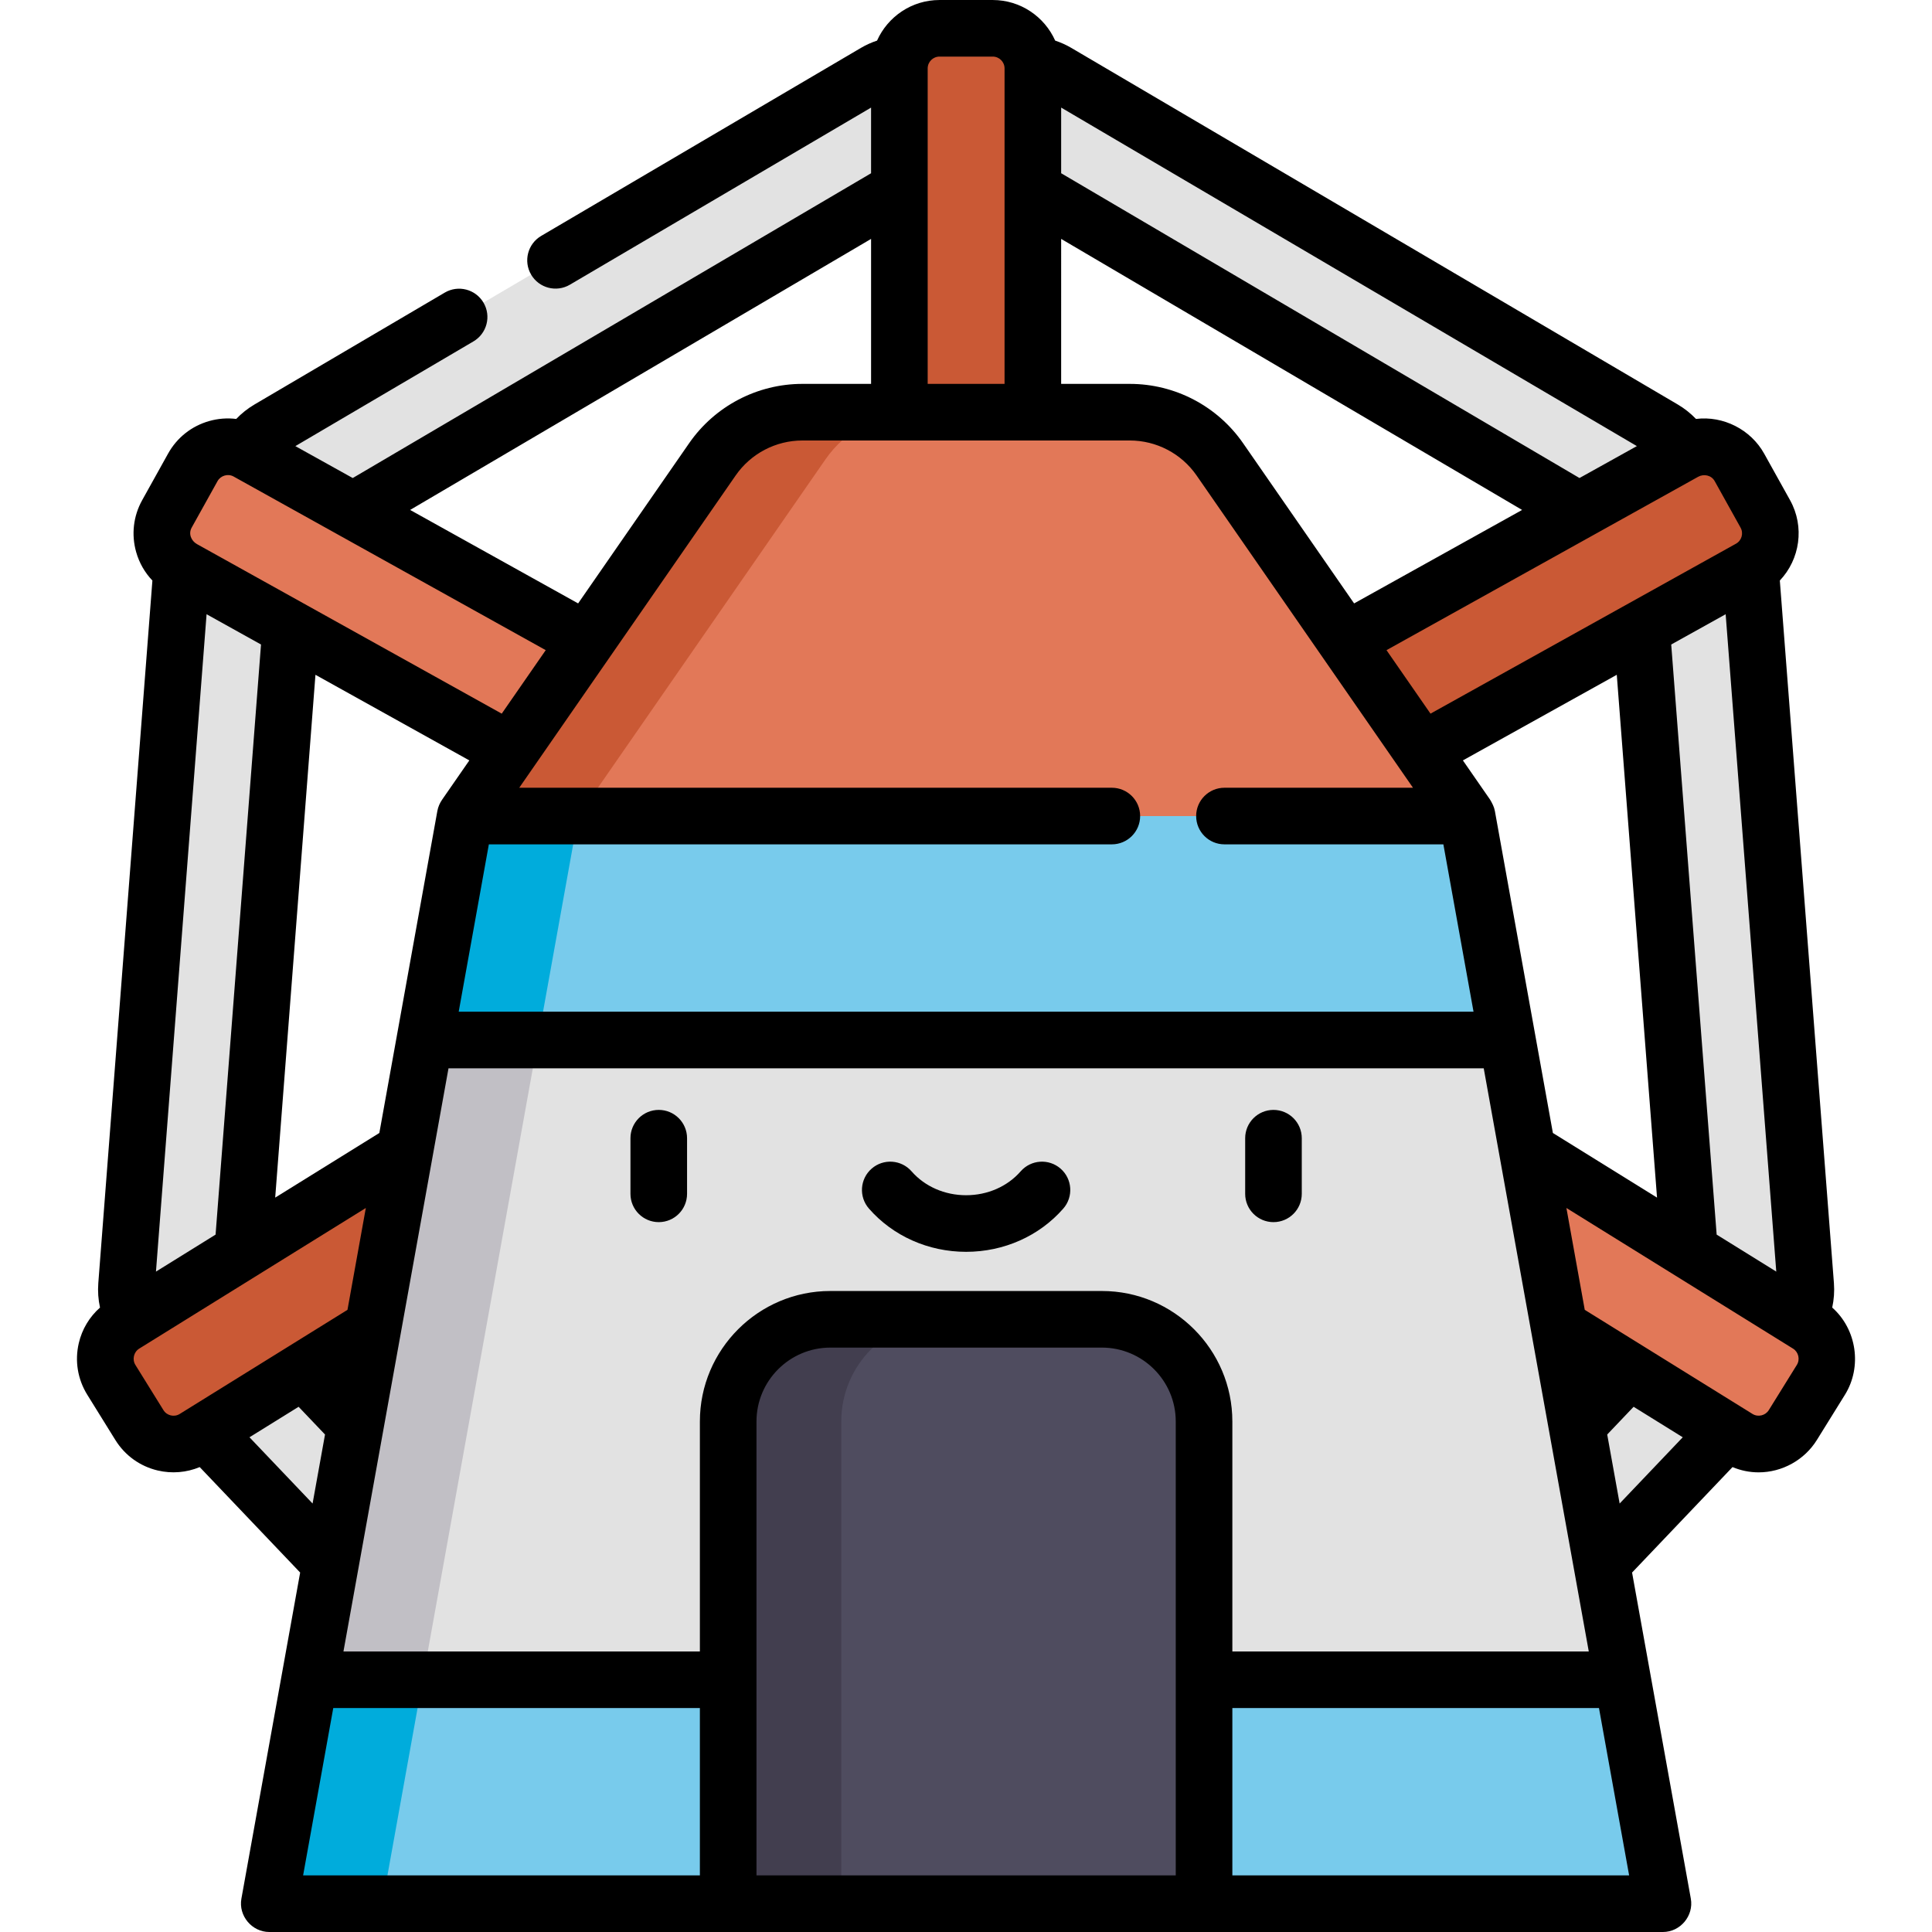 <svg id="Capa_1" enable-background="new 0 0 512 512" height="512" viewBox="0 0 512 512" width="512" xmlns="http://www.w3.org/2000/svg"><path d="m413.332 419.229h-314.664c-4.105 0-8.031-1.682-10.862-4.655l-32.861-34.504c-.71-.745-1.341-1.562-1.883-2.436l-17.352-27.959c-1.681-2.709-2.455-5.883-2.211-9.061l14.353-186.417c.166-2.156.796-4.251 1.848-6.141l15.998-28.756c1.3-2.336 3.2-4.283 5.505-5.638l160.74-94.516c2.305-1.355 4.929-2.07 7.603-2.07h32.907c2.674 0 5.298.714 7.603 2.07l160.74 94.516c2.305 1.355 4.205 3.301 5.505 5.638l15.998 28.756c1.051 1.89 1.682 3.985 1.848 6.141l14.353 186.417c.245 3.178-.53 6.352-2.211 9.061l-17.351 27.959c-.542.874-1.174 1.69-1.883 2.436l-32.862 34.503c-2.831 2.973-6.756 4.656-10.861 4.656zm-308.235-30h301.806l27.362-28.728 13.948-22.476-13.725-178.251-12.417-22.32-153.701-90.377h-24.74l-153.701 90.377-12.417 22.32-13.724 178.251 13.947 22.475z" fill="#e2e2e2"/><path d="m263.055 7.5h-14.11c-5.871 0-10.631 4.76-10.631 10.631v127.097c0 5.871 4.76 10.631 10.631 10.631h14.11c5.871 0 10.631-4.76 10.631-10.631v-127.097c0-5.871-4.759-10.631-10.631-10.631z" fill="#ca5935"/><path d="m467.792 136.184-6.86-12.331c-2.854-5.131-9.328-6.976-14.459-4.122l-111.066 61.789c-5.131 2.854-6.976 9.328-4.122 14.459l6.86 12.331c2.854 5.131 9.328 6.976 14.459 4.122l111.067-61.789c5.13-2.855 6.976-9.328 4.121-14.459z" fill="#ca5935"/><path d="m479.099 351.03-107.992-67.018c-4.989-3.096-11.543-1.561-14.639 3.427l-7.44 11.989c-3.096 4.989-1.562 11.543 3.427 14.639l107.992 67.018c4.989 3.096 11.543 1.562 14.639-3.427l7.44-11.989c3.097-4.989 1.562-11.543-3.427-14.639z" fill="#e27858"/><path d="m176.593 181.52-111.066-61.789c-5.131-2.854-11.604-1.009-14.459 4.122l-6.86 12.331c-2.854 5.131-1.009 11.604 4.122 14.459l111.066 61.788c5.131 2.854 11.604 1.009 14.459-4.122l6.86-12.331c2.854-5.13 1.008-11.604-4.122-14.458z" fill="#e27858"/><path d="m162.971 299.428-7.44-11.989c-3.096-4.989-9.65-6.523-14.639-3.427l-107.991 67.018c-4.989 3.096-6.523 9.65-3.427 14.639l7.44 11.989c3.096 4.989 9.65 6.523 14.639 3.427l107.992-67.018c4.988-3.096 6.522-9.65 3.426-14.639z" fill="#ca5935"/><path d="m429.983 445.155-173.983 29.672-173.983-29.672 30.542-169.547 143.441-29.672 143.441 29.672z" fill="#e2e2e2"/><path d="m112.017 445.155 30.542-169.547 128.441-26.569-15-3.103-143.441 29.672-30.542 169.547 173.983 29.673 15-2.559z" fill="#c1bfc5"/><path d="m388.749 216.263-132.749 29.673-132.749-29.673 65.52-94.546c5.427-7.822 14.331-12.481 23.851-12.481h86.754c9.52 0 18.424 4.659 23.851 12.481z" fill="#e27858"/><path d="m153.251 216.263 65.52-94.546c5.427-7.822 14.331-12.481 23.851-12.481h-30c-9.52 0-18.424 4.659-23.851 12.481l-65.52 94.546 132.749 29.673 15-3.353z" fill="#ca5935"/><path d="m399.441 275.608h-286.882l10.692-59.345h265.498z" fill="#78cbec"/><path d="m123.251 216.263-10.692 59.345h30l10.692-59.345z" fill="#00acdc"/><path d="m429.983 445.155h-347.966l-10.693 59.345h121.621l63.055-29.673 63.055 29.673h121.621z" fill="#78cbec"/><path d="m82.017 445.155-10.693 59.345h30l10.693-59.345z" fill="#00acdc"/><path d="m291.975 349.628h-71.951c-14.955 0-27.079 12.124-27.079 27.079v127.793h126.109v-127.793c.001-14.955-12.123-27.079-27.079-27.079z" fill="#4f4c5f"/><path d="m250.025 349.628h-30c-14.955 0-27.079 12.124-27.079 27.079v127.793h30v-127.793c-.001-14.955 12.123-27.079 27.079-27.079z" fill="#423e4f"/><path d="m174.578 294.136c-4.142 0-7.5 3.358-7.5 7.5v14.742c0 4.142 3.358 7.5 7.5 7.5s7.5-3.358 7.5-7.5v-14.742c0-4.142-3.358-7.5-7.5-7.5z"/><path d="m337.484 323.878c4.142 0 7.5-3.358 7.5-7.5v-14.742c0-4.142-3.358-7.5-7.5-7.5s-7.5 3.358-7.5 7.5v14.742c0 4.142 3.358 7.5 7.5 7.5z"/><path d="m281.071 309.705c-3.119-2.726-7.856-2.408-10.583.711-3.517 4.023-8.786 6.331-14.457 6.331s-10.94-2.307-14.458-6.331c-2.727-3.119-7.465-3.437-10.583-.71-3.119 2.726-3.437 7.464-.71 10.583 6.366 7.282 15.751 11.458 25.75 11.458 10 0 19.385-4.176 25.75-11.458 2.728-3.12 2.409-7.858-.709-10.584z"/><path d="m41.844 389.705c3.69.864 7.582.549 11.081-.912l26.619 27.948s-15.555 86.337-15.571 86.429c-.816 4.529 2.787 8.83 7.381 8.83h369.351c4.603 0 8.196-4.304 7.382-8.83l-15.571-86.429 26.62-27.948c2.201.919 4.541 1.396 6.913 1.396 6.24 0 12.15-3.275 15.44-8.578 0 0 7.437-11.984 7.44-11.988 4.587-7.391 3.138-17.347-3.371-23.105.458-2.112.62-4.288.451-6.48l-14.336-186.193c5.313-5.596 6.649-14.218 2.704-21.309 0 0-6.858-12.325-6.86-12.33-3.545-6.372-10.819-10.077-18.059-9.185-1.423-1.483-3.044-2.775-4.828-3.825l-160.74-94.514c-1.341-.789-2.773-1.429-4.256-1.925-2.832-6.329-9.177-10.757-16.548-10.757h-14.11c-7.371 0-13.716 4.428-16.548 10.757-1.482.495-2.914 1.136-4.255 1.925l-84.752 49.834c-3.57 2.1-4.763 6.696-2.664 10.267 2.101 3.571 6.698 4.763 10.267 2.664l79.82-46.935v17.401l-137.363 80.77-15.207-8.459 47.197-27.751c3.57-2.1 4.763-6.696 2.664-10.267-2.101-3.571-6.698-4.763-10.267-2.664l-50.435 29.656c-1.785 1.05-3.406 2.342-4.829 3.825-2.378-.293-4.812-.114-7.185.563-4.658 1.328-8.52 4.39-10.874 8.622l-6.86 12.331c-2.354 4.232-2.92 9.128-1.592 13.786.817 2.866 2.296 5.427 4.295 7.525l-14.336 186.19c-.168 2.191-.007 4.367.451 6.479-2.787 2.466-4.754 5.714-5.619 9.412-1.104 4.715-.306 9.579 2.248 13.693l7.44 11.989c2.554 4.114 6.557 6.988 11.272 8.092zm12.901-226.928 14.427 8.026-12.041 156.382-15.8 9.805zm69.633 38.738s-7.209 10.402-7.213 10.408c-.624.904-1.069 1.926-1.264 3.01 0 0-15.372 85.32-15.372 85.32l-27.598 17.127 10.668-138.552zm70.587-75.523c4.021-5.796 10.634-9.257 17.689-9.257h86.754c7.055 0 13.668 3.46 17.687 9.253l57.362 82.774h-49.963c-4.142 0-7.5 3.358-7.5 7.5s3.358 7.5 7.5 7.5h58.016l7.99 44.346h-268.938l7.99-44.346h165.097c4.142 0 7.5-3.358 7.5-7.5s-3.358-7.5-7.5-7.5h-157.044zm86.252-62.679 122.157 71.829-44.522 24.769-29.431-42.47c-6.824-9.834-18.043-15.706-30.014-15.706h-18.19zm189.514 273.677-15.8-9.805-12.041-156.382 14.427-8.025zm-42.268-158.161 10.668 138.551-27.599-17.127s-15.367-85.295-15.372-85.32c-.202-1.122-.702-2.046-1.268-3.016 0 0-7.209-10.402-7.209-10.402zm-136.456 163.299h-71.951c-19.067 0-34.579 15.512-34.579 34.579v60.948h-94.458l27.84-154.546h274.344l27.84 154.546h-94.457v-60.948c0-19.067-15.513-34.579-34.579-34.579zm-248.69 31.575s-7.44-11.989-7.44-11.99c-.898-1.447-.43-3.417 1.01-4.31l60.062-37.274-4.863 26.994-44.458 27.59c-1.465.909-3.4.457-4.311-1.01zm22.798 7.19 13.02-8.08 6.999 7.349-3.295 18.29zm22.202 71.762h97.159v44.345h-105.149zm112.159-75.948c0-10.796 8.783-19.579 19.579-19.579h71.951c10.796 0 19.579 8.783 19.579 19.579v120.293h-111.109zm126.11 120.293v-44.345h97.159l7.99 44.345zm99.341-116.838 6.999-7.349 13.019 8.08-16.724 17.559zm50.258-18.448s-7.44 11.989-7.44 11.989c-.902 1.452-2.861 1.908-4.311 1.009l-44.458-27.59-4.863-26.994s60.063 37.274 60.063 37.275c1.451.901 1.909 2.861 1.009 4.311zm-14.916-221.884c.839 1.509.295 3.419-1.214 4.258l-80.957 45.038-11.66-16.826s82.524-45.91 82.59-45.947c1.466-.816 3.492-.452 4.38 1.146zm-27.482-21.607-15.207 8.459-137.363-80.77v-17.401zm-184.811-103.223h14.11c1.727 0 3.131 1.404 3.131 3.131v83.604h-20.373v-83.604c0-1.727 1.405-3.131 3.132-3.131zm-18.132 48.313v38.422h-18.19c-11.97 0-23.19 5.872-30.016 15.709l-29.429 42.466-44.521-24.769zm-180.051 76.517s6.86-12.332 6.86-12.332c.823-1.479 2.767-2.033 4.246-1.219.013.007.025.016.038.023.034.019 82.686 45.998 82.686 45.998l-11.66 16.826s-80.745-44.92-80.749-44.922c-1.551-.86-2.33-2.74-1.421-4.374z"/></svg>